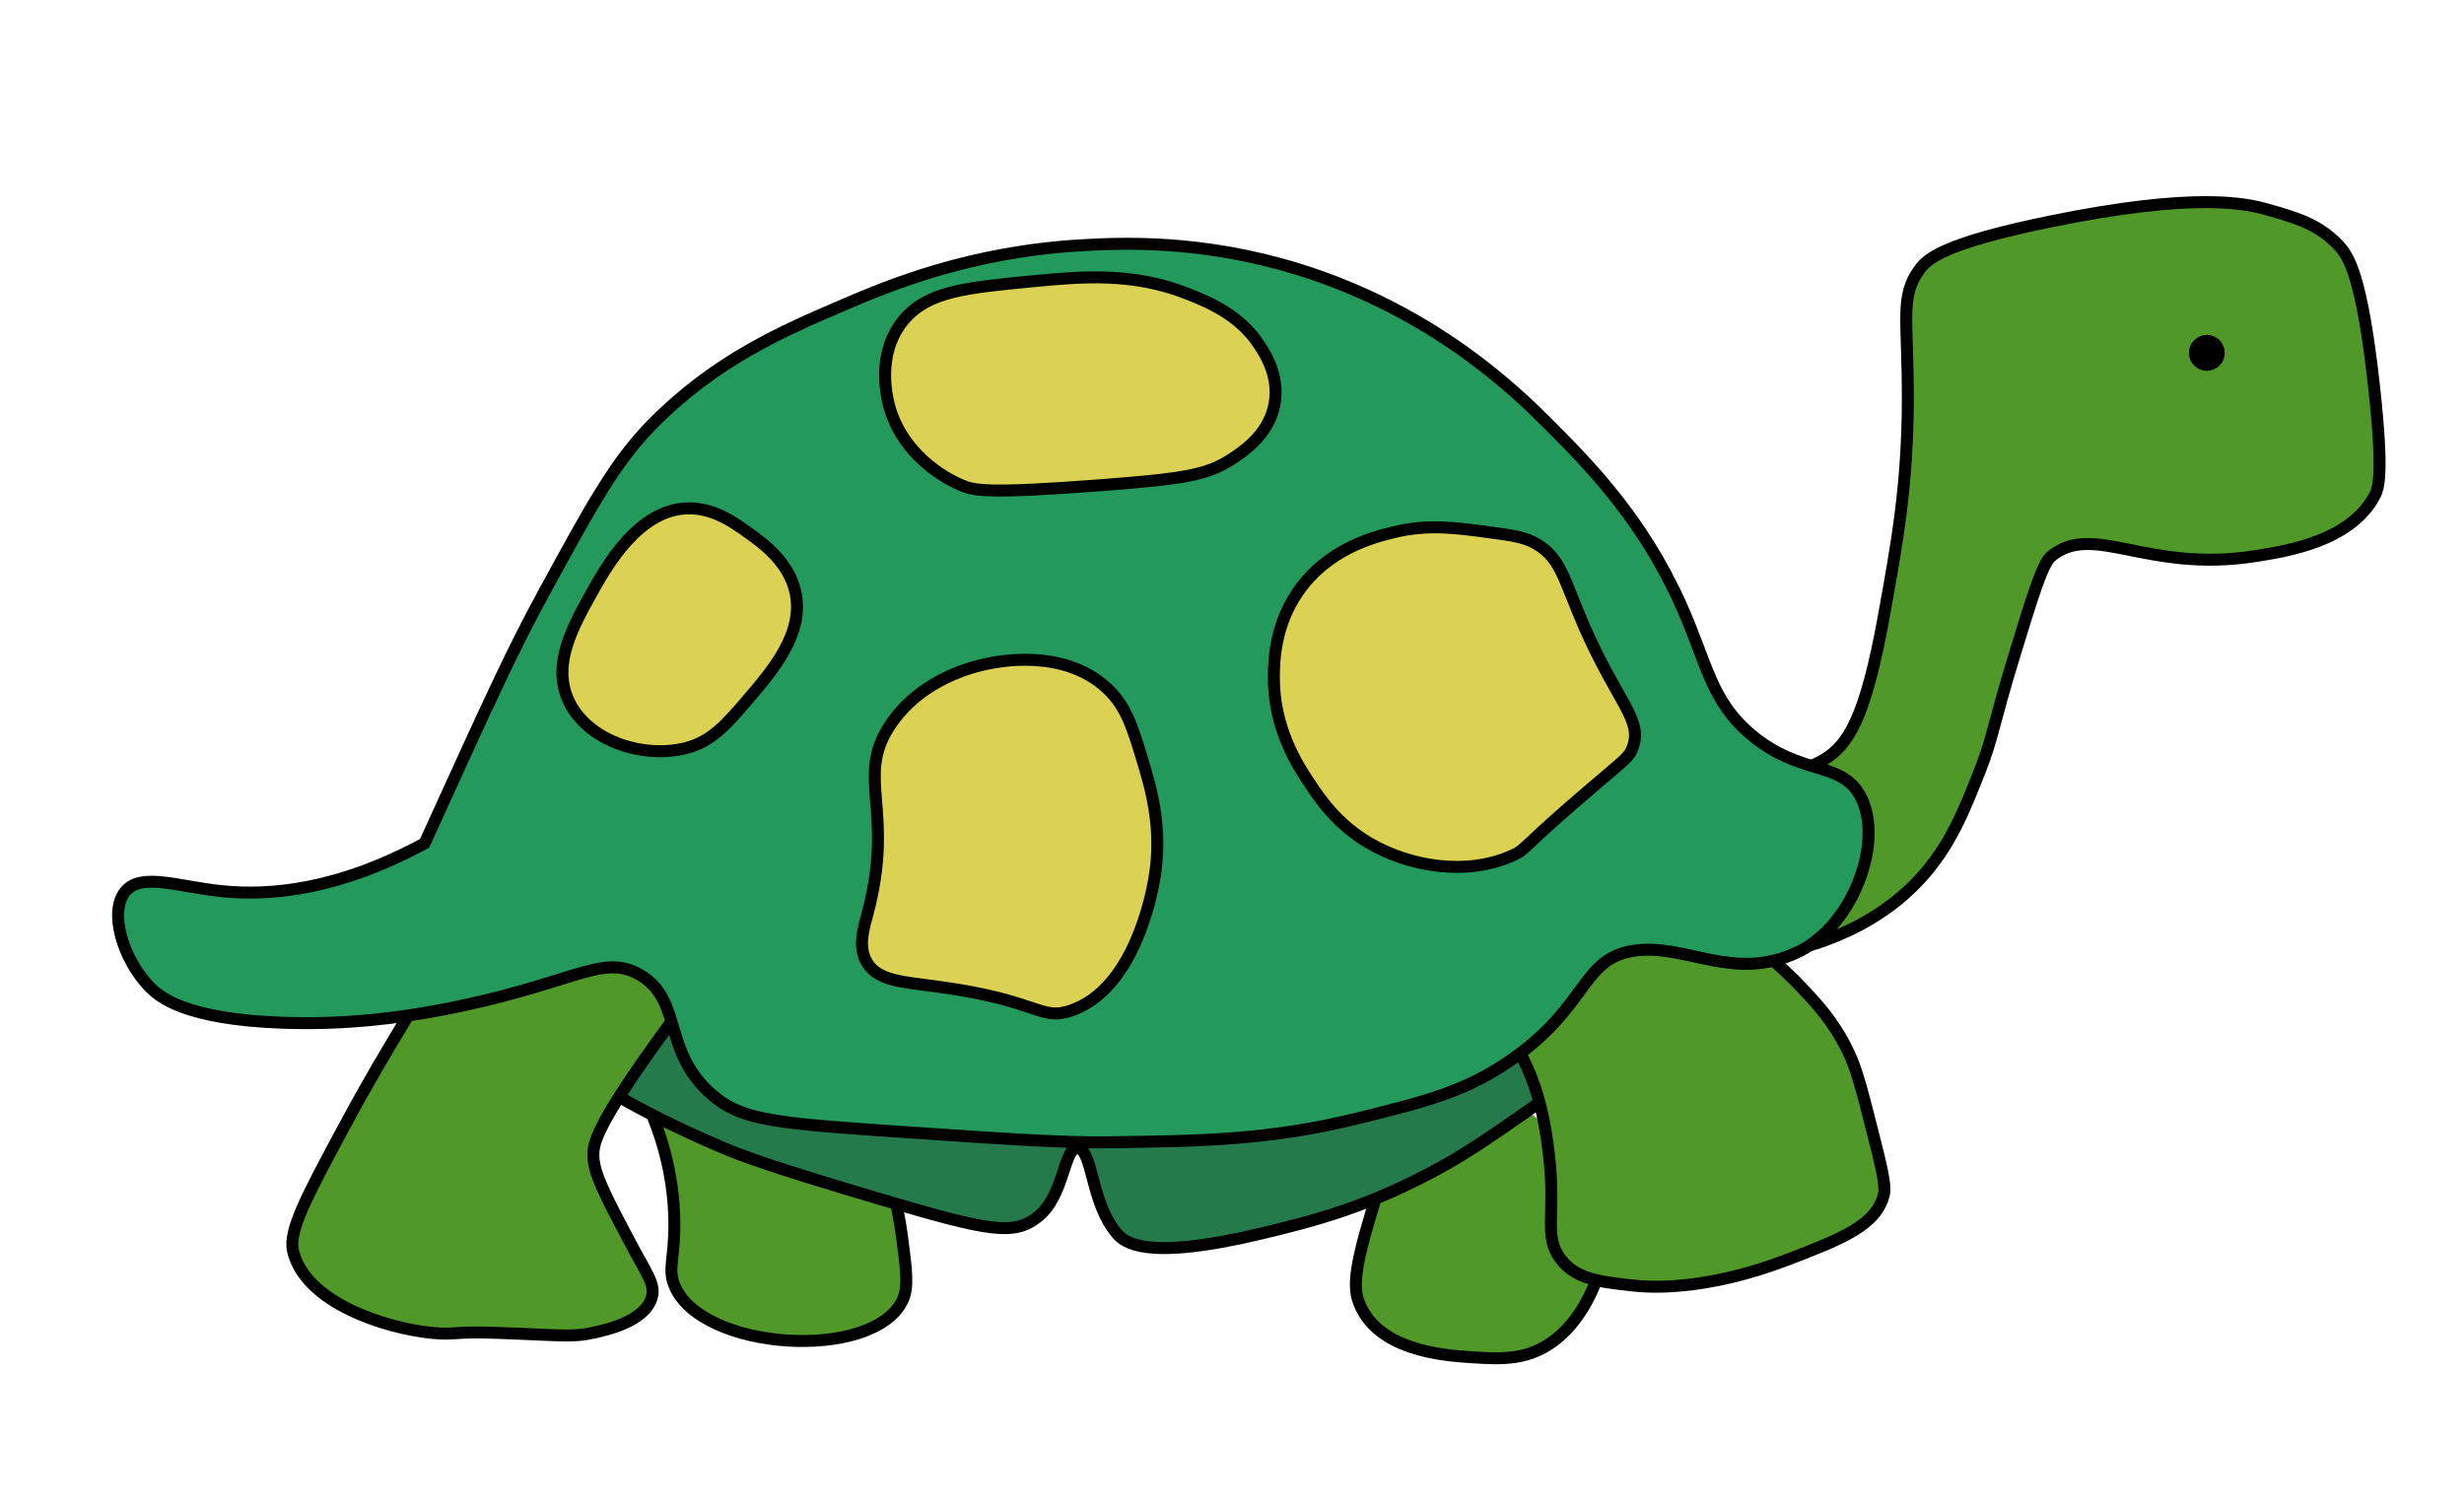 <?xml version="1.0" encoding="utf-8"?>
<!-- Generator: Adobe Illustrator 25.0.1, SVG Export Plug-In . SVG Version: 6.00 Build 0)  -->
<svg version="1.1" id="Layer_1" xmlns="http://www.w3.org/2000/svg" xmlns:xlink="http://www.w3.org/1999/xlink" x="0px" y="0px"
	 viewBox="0 0 206 126" style="enable-background:new 0 0 206 126;" xml:space="preserve">
<style type="text/css">
	.st0{fill:#509929;stroke:#000000;stroke-miterlimit:10;}
	.st1{fill:#257A4B;stroke:#000000;stroke-miterlimit:10;}
	.st2{fill:#23995B;stroke:#000000;stroke-miterlimit:10;}
	.st3{fill:#DBD152;stroke:#000000;stroke-miterlimit:10;}
	.st4{stroke:#000000;stroke-miterlimit:10;}
</style>
<path class="st0" d="M119.49,86c-1.76,5.55-3,9.48-3.58,11.31c-1.99,6.3-2.97,9.48-2.39,11.31c1.38,4.32,7.24,4.7,9.54,4.85
	c2.46,0.16,4.83,0.31,7.16-1.62c4.51-3.74,4.75-11.93,4.77-12.93"/>
<path class="st0" d="M54,92c1.11,2.39,2.36,5.94,2.38,10.31c0.01,3-0.56,3.76,0,5.15c2.24,5.51,16.59,6.36,19.06,1.29
	c0.53-1.09,0.35-2.44,0-5.15c-0.5-3.87-1.53-6.95-2.38-9.02"/>
<path class="st1" d="M43,86c2.38,1.77,5.32,3.76,8.76,5.71c1.09,0.62,4.33,2.42,8.76,4.28c1.34,0.56,3.52,1.44,13.14,4.28
	c9.07,2.68,11.1,3.07,13.14,1.43c2.21-1.79,2.13-5.78,3.29-5.71c1.28,0.07,1.08,4.58,3.29,7.14c0.61,0.71,2.32,2.33,12.05,0
	c4.22-1.01,9.11-2.22,15.33-5.71c2.36-1.32,4.49-2.84,6.57-4.28c3.19-2.22,5.8-4.22,7.67-5.71"/>
<path class="st0" d="M146.5,64.5c1.55,0.21,3.9,0.27,6-1c2-1.21,3.45-3.42,5-12c1.12-6.2,1.97-10.87,2-18c0.03-6.79-0.7-8.71,1-11
	c0.62-0.83,1.88-2.14,11-4c12.1-2.47,16.33-1.47,18-1c2.39,0.68,4.33,1.22,6,3c0.84,0.89,1.96,2.48,3,12c0.79,7.29,0.35,8.36,0,9
	c-2.05,3.76-7.27,4.57-10,5c-9.03,1.41-13.5-2.88-17,0c-0.72,0.59-1.49,3.07-3,8c-1.94,6.32-1.84,7.05-3,10
	c-1.29,3.27-2.46,6.25-5,9c-1.37,1.48-4.73,4.62-11,6"/>
<path class="st0" d="M143.5,77c3.26,1.82,5.54,3.91,7,5.44c1.38,1.45,2.8,2.96,4,5.44c0.71,1.46,1.14,3.15,2,6.53
	c0.79,3.1,1.18,4.67,1,5.44c-0.6,2.56-3.48,3.71-8,5.44c-7.12,2.73-11.81,2.31-13,2.18c-2.83-0.31-4.74-0.55-6-2.18
	c-1.5-1.94-0.4-3.69-1-8.71c-0.28-2.4-0.91-7.18-4-10.89c-1.44-1.72-2.99-2.72-4-3.27"/>
<path class="st0" d="M40.2,75c-2.61,4.19-4.74,7.69-6.28,10.24c-1.46,2.41-3.22,5.36-5.23,9.11c-3.06,5.69-4.59,8.57-4.19,10.24
	c1.04,4.37,7.79,6.44,11.51,6.83c2.02,0.21,1.86-0.11,5.23,0c5.43,0.18,6.55,0.41,8.37,0c1.14-0.25,4.28-0.95,4.87-2.92
	c0.35-1.16-0.41-1.97-2-5c-1.9-3.61-2.85-5.42-2.87-6.87c-0.02-0.95,0.18-2.21,4.19-7.97c1.68-2.41,3.15-4.35,4.19-5.69"/>
<path class="st2" d="M35.5,70.5c5.74-12.62,7.39-16.21,10-21c3.95-7.24,5.92-10.86,9-14c5.33-5.42,10.94-7.83,16-10
	c3.79-1.63,10.59-4.47,20-5c3.21-0.18,9.89-0.5,18,2c11.39,3.51,18.33,10.32,21,13c3.23,3.24,7.75,7.78,11,15
	c2.23,4.94,2.49,8.11,6,11c4.07,3.36,7.39,2.11,9,5c2.04,3.65-0.44,10.67-5,13c-0.09,0.05-0.15,0.08-0.23,0.11
	c-5.39,2.56-9.43-0.83-13.77-0.11c-4.26,0.71-3.73,4.56-10,9c-3.88,2.75-7.34,3.6-13,5c-7.39,1.82-13,1.9-21,2
	c-3.7,0.05-8.8-0.3-19-1c-9.27-0.64-11.7-1-14-3c-4.18-3.65-2.38-7.89-6-10c-3.25-1.89-5.73,0.92-17,3c-2.95,0.54-7.44,1.21-13,1
	c-8.03-0.31-10.16-2.14-11-3c-2.26-2.34-3.43-6.33-2-8c1.34-1.56,4.36-0.38,8,0C22.56,74.92,28.25,74.43,35.5,70.5z"/>
<path class="st3" d="M74.5,60.5c-3.1,4.52,0.4,7.11-2,16c-0.3,1.12-0.8,2.71,0,4c0.94,1.53,3.02,1.59,6,2c8.37,1.14,8.45,2.85,11,2
	c5.38-1.79,6.82-9.97,7-11c0.75-4.24-0.31-7.71-1-10c-0.84-2.76-1.36-4.5-3-6c-3.63-3.33-9.09-2.19-10-2
	C81.7,55.67,77.16,56.61,74.5,60.5z"/>
<path class="st3" d="M124.5,44.5c-2.78-0.38-5.15-0.7-8,0c-1.55,0.38-5.49,1.34-8,5c-1.91,2.79-1.98,5.67-2,7
	c-0.05,4.35,1.97,7.46,3,9c0.88,1.32,2.29,3.42,5,5c3.3,1.92,8.09,2.79,12,1c1.16-0.53,0.56-0.53,7-6c2.38-2.02,2.73-2.25,3-3
	c0.85-2.34-1.23-3.71-4-10c-1.76-4-1.95-5.77-4-7C127.51,44.91,126.51,44.77,124.5,44.5z"/>
<path class="st3" d="M57.5,42.5c2.12-0.05,3.81,1.15,5,2c1.22,0.87,3.43,2.43,4,5c0.76,3.44-1.89,6.54-4,9c-1.71,1.99-2.94,3.43-5,4
	c-3.6,1-8.45-0.51-10-4c-1.34-3.01,0.39-6.1,2-9C50.67,47.41,53.35,42.59,57.5,42.5z"/>
<path class="st3" d="M75.59,26.71c1.99-2.34,5.09-2.65,10.69-3.19c4.24-0.41,8.44-0.77,13.06,1.06c1.73,0.69,4.31,1.75,5.94,4.26
	c0.54,0.82,1.83,2.82,1.19,5.32c-0.6,2.31-2.56,3.61-3.56,4.26c-2,1.28-3.85,1.6-10.69,2.13c-9.7,0.74-10.8,0.47-11.88,0
	c-2.51-1.09-5.02-3.3-5.94-6.38C74.17,33.36,73.17,29.57,75.59,26.71z"/>
<circle class="st4" cx="184.5" cy="29.5" r="1"/>
</svg>

